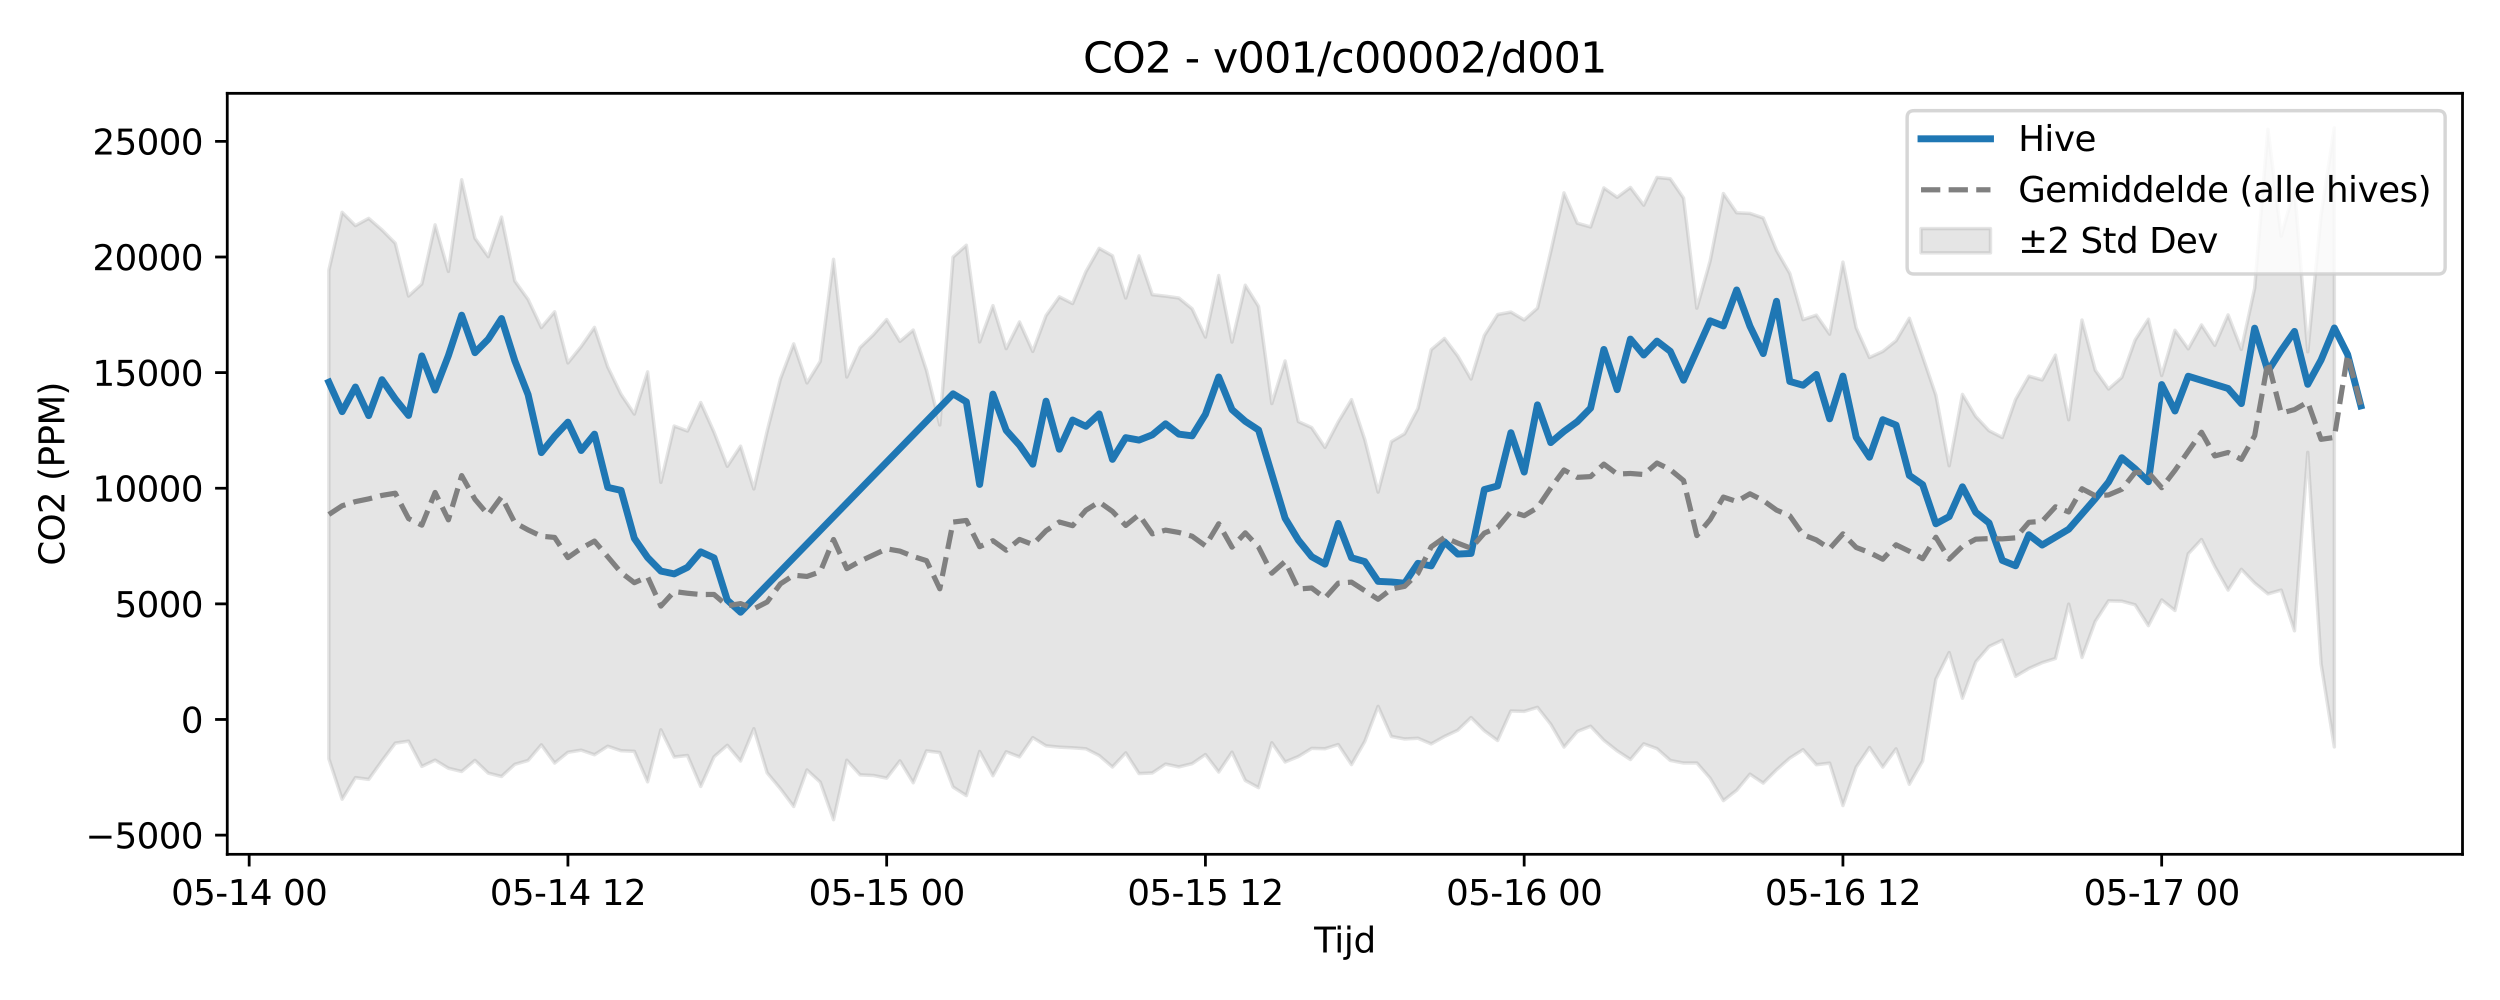 <?xml version="1.0" encoding="utf-8" standalone="no"?>
<!DOCTYPE svg PUBLIC "-//W3C//DTD SVG 1.1//EN"
  "http://www.w3.org/Graphics/SVG/1.1/DTD/svg11.dtd">
<svg xmlns:xlink="http://www.w3.org/1999/xlink" width="720pt" height="288pt" viewBox="0 0 720 288" xmlns="http://www.w3.org/2000/svg" version="1.1">
 <defs>
  <style type="text/css">*{stroke-linejoin: round; stroke-linecap: butt}</style>
 </defs>
 <g id="figure_1">
  <g id="patch_1">
   <path d="M 0 288 
L 720 288 
L 720 0 
L 0 0 
z
" style="fill: #ffffff"/>
  </g>
  <g id="axes_1">
   <g id="patch_2">
    <path d="M 65.45 246.04 
L 709.2 246.04 
L 709.2 26.88 
L 65.45 26.88 
z
" style="fill: #ffffff"/>
   </g>
   <g id="FillBetweenPolyCollection_1">
    <defs>
     <path id="mbee5c1c7bf" d="M 94.711 -210.174 
L 94.711 -69.472 
L 98.536 -57.827 
L 102.361 -64.046 
L 106.186 -63.533 
L 110.011 -68.873 
L 113.836 -73.977 
L 117.661 -74.555 
L 121.486 -67.276 
L 125.311 -69.075 
L 129.136 -66.744 
L 132.962 -65.815 
L 136.787 -69.007 
L 140.612 -65.342 
L 144.437 -64.367 
L 148.262 -67.872 
L 152.087 -68.985 
L 155.912 -73.491 
L 159.737 -68.233 
L 163.562 -71.338 
L 167.387 -71.953 
L 171.212 -70.63 
L 175.037 -73.082 
L 178.862 -71.786 
L 182.687 -71.621 
L 186.512 -62.83 
L 190.337 -77.813 
L 194.162 -69.979 
L 197.987 -70.422 
L 201.812 -61.486 
L 205.637 -70.034 
L 209.462 -73.353 
L 213.287 -68.824 
L 217.112 -78.129 
L 220.937 -65.425 
L 224.762 -60.832 
L 228.587 -55.723 
L 232.412 -66.254 
L 236.237 -62.733 
L 240.062 -51.922 
L 243.887 -69.055 
L 247.712 -64.843 
L 251.537 -64.662 
L 255.362 -63.903 
L 259.187 -68.869 
L 263.012 -62.557 
L 266.837 -71.736 
L 270.662 -71.257 
L 274.487 -61.326 
L 278.312 -58.862 
L 282.137 -71.576 
L 285.962 -64.578 
L 289.787 -71.483 
L 293.612 -70.014 
L 297.437 -75.565 
L 301.262 -73.2 
L 305.087 -72.821 
L 308.912 -72.632 
L 312.737 -72.352 
L 316.562 -70.399 
L 320.387 -67.096 
L 324.212 -71.17 
L 328.037 -65.214 
L 331.862 -65.381 
L 335.687 -67.936 
L 339.512 -67.134 
L 343.337 -68.059 
L 347.162 -70.686 
L 350.987 -65.646 
L 354.812 -71.363 
L 358.637 -63.226 
L 362.462 -61.151 
L 366.287 -74.085 
L 370.112 -68.547 
L 373.937 -70.116 
L 377.762 -72.462 
L 381.587 -72.365 
L 385.412 -73.567 
L 389.238 -67.789 
L 393.063 -74.466 
L 396.888 -84.558 
L 400.713 -75.904 
L 404.538 -75.172 
L 408.363 -75.38 
L 412.188 -73.753 
L 416.013 -75.896 
L 419.838 -77.697 
L 423.663 -81.357 
L 427.488 -77.55 
L 431.313 -74.727 
L 435.138 -83.234 
L 438.963 -83.118 
L 442.788 -84.284 
L 446.613 -79.411 
L 450.438 -72.838 
L 454.263 -77.331 
L 458.088 -78.842 
L 461.913 -74.793 
L 465.738 -71.758 
L 469.563 -69.259 
L 473.388 -73.771 
L 477.213 -72.388 
L 481.038 -68.996 
L 484.863 -68.248 
L 488.688 -68.265 
L 492.513 -63.886 
L 496.338 -57.418 
L 500.163 -60.409 
L 503.988 -65.034 
L 507.813 -62.464 
L 511.638 -66.297 
L 515.463 -69.673 
L 519.288 -72.092 
L 523.113 -67.759 
L 526.938 -68.219 
L 530.763 -55.994 
L 534.588 -67.066 
L 538.413 -72.71 
L 542.238 -67.079 
L 546.063 -72.33 
L 549.888 -62.137 
L 553.713 -68.82 
L 557.538 -92.399 
L 561.363 -100.063 
L 565.188 -86.904 
L 569.013 -97.36 
L 572.838 -101.804 
L 576.663 -103.612 
L 580.488 -93.209 
L 584.313 -95.472 
L 588.138 -97.15 
L 591.963 -98.351 
L 595.788 -114.017 
L 599.613 -98.653 
L 603.438 -109.042 
L 607.263 -114.957 
L 611.088 -114.853 
L 614.913 -113.812 
L 618.738 -107.809 
L 622.563 -115.224 
L 626.388 -112.174 
L 630.213 -128.503 
L 634.038 -132.62 
L 637.863 -124.844 
L 641.688 -118.057 
L 645.514 -124.037 
L 649.339 -120.079 
L 653.164 -116.96 
L 656.989 -118.057 
L 660.814 -106.33 
L 664.639 -157.728 
L 668.464 -96.855 
L 672.289 -72.881 
L 672.289 -251.158 
L 672.289 -251.158 
L 668.464 -226.089 
L 664.639 -186.678 
L 660.814 -233.727 
L 656.989 -220.024 
L 653.164 -250.754 
L 649.339 -204.943 
L 645.514 -187.38 
L 641.688 -197.31 
L 637.863 -188.538 
L 634.038 -194.411 
L 630.213 -187.533 
L 626.388 -192.884 
L 622.563 -179.858 
L 618.738 -196.069 
L 614.913 -190.092 
L 611.088 -179.327 
L 607.263 -175.967 
L 603.438 -181.396 
L 599.613 -195.832 
L 595.788 -167.108 
L 591.963 -185.725 
L 588.138 -178.58 
L 584.313 -179.671 
L 580.488 -172.988 
L 576.663 -161.998 
L 572.838 -163.968 
L 569.013 -168.071 
L 565.188 -174.415 
L 561.363 -153.861 
L 557.538 -174.154 
L 553.713 -185.348 
L 549.888 -196.337 
L 546.063 -189.875 
L 542.238 -186.797 
L 538.413 -185.037 
L 534.588 -193.59 
L 530.763 -212.511 
L 526.938 -191.763 
L 523.113 -197.24 
L 519.288 -195.941 
L 515.463 -209.235 
L 511.638 -215.891 
L 507.813 -225.228 
L 503.988 -226.535 
L 500.163 -226.727 
L 496.338 -232.267 
L 492.513 -212.808 
L 488.688 -199.247 
L 484.863 -230.956 
L 481.038 -236.514 
L 477.213 -236.908 
L 473.388 -228.916 
L 469.563 -234.019 
L 465.738 -231.185 
L 461.913 -233.884 
L 458.088 -222.633 
L 454.263 -223.726 
L 450.438 -232.452 
L 446.613 -215.502 
L 442.788 -199.263 
L 438.963 -195.864 
L 435.138 -198.131 
L 431.313 -197.409 
L 427.488 -191.386 
L 423.663 -178.842 
L 419.838 -185.458 
L 416.013 -190.532 
L 412.188 -187.29 
L 408.363 -170.364 
L 404.538 -163.092 
L 400.713 -160.812 
L 396.888 -146.268 
L 393.063 -161.37 
L 389.238 -172.9 
L 385.412 -166.515 
L 381.587 -159.162 
L 377.762 -164.856 
L 373.937 -166.588 
L 370.112 -184.056 
L 366.287 -171.772 
L 362.462 -199.749 
L 358.637 -205.859 
L 354.812 -189.48 
L 350.987 -208.662 
L 347.162 -190.924 
L 343.337 -199.067 
L 339.512 -202.171 
L 335.687 -202.706 
L 331.862 -203.13 
L 328.037 -214.308 
L 324.212 -202.169 
L 320.387 -214.333 
L 316.562 -216.481 
L 312.737 -209.767 
L 308.912 -200.581 
L 305.087 -202.506 
L 301.262 -197.117 
L 297.437 -186.789 
L 293.612 -195.284 
L 289.787 -187.596 
L 285.962 -199.978 
L 282.137 -189.525 
L 278.312 -217.371 
L 274.487 -213.961 
L 270.662 -165.61 
L 266.837 -181.321 
L 263.012 -192.942 
L 259.187 -189.678 
L 255.362 -195.975 
L 251.537 -191.599 
L 247.712 -187.914 
L 243.887 -179.423 
L 240.062 -213.312 
L 236.237 -183.917 
L 232.412 -177.716 
L 228.587 -188.968 
L 224.762 -178.885 
L 220.937 -163.816 
L 217.112 -147.185 
L 213.287 -159.506 
L 209.462 -153.712 
L 205.637 -163.55 
L 201.812 -172.075 
L 197.987 -163.868 
L 194.162 -165.302 
L 190.337 -149.093 
L 186.512 -180.909 
L 182.687 -168.748 
L 178.862 -174.451 
L 175.037 -182.324 
L 171.212 -193.714 
L 167.387 -188.216 
L 163.562 -183.479 
L 159.737 -198.206 
L 155.912 -193.661 
L 152.087 -201.787 
L 148.262 -207.08 
L 144.437 -225.483 
L 140.612 -214.075 
L 136.787 -219.401 
L 132.962 -236.235 
L 129.136 -209.837 
L 125.311 -223.252 
L 121.486 -206.235 
L 117.661 -202.752 
L 113.836 -217.944 
L 110.011 -221.784 
L 106.186 -225.112 
L 102.361 -223.025 
L 98.536 -226.849 
L 94.711 -210.174 
z
" style="stroke: #808080; stroke-opacity: 0.2"/>
    </defs>
    <g clip-path="url(#p15546bb0e2)">
     <use xlink:href="#mbee5c1c7bf" x="0" y="288" style="fill: #808080; fill-opacity: 0.2; stroke: #808080; stroke-opacity: 0.2"/>
    </g>
   </g>
   <g id="matplotlib.axis_1">
    <g id="xtick_1">
     <g id="line2d_1">
      <defs>
       <path id="mf174ca60f2" d="M 0 0 
L 0 3.5 
" style="stroke: #000000; stroke-width: 0.8"/>
      </defs>
      <g>
       <use xlink:href="#mf174ca60f2" x="71.761" y="246.04" style="stroke: #000000; stroke-width: 0.8"/>
      </g>
     </g>
     <g id="text_1">
      <!-- 05-14 00 -->
      <g transform="translate(49.281 260.638) scale(0.1 -0.1)">
       <defs>
        <path id="DejaVuSans-30" d="M 2034 4250 
Q 1547 4250 1301 3770 
Q 1056 3291 1056 2328 
Q 1056 1369 1301 889 
Q 1547 409 2034 409 
Q 2525 409 2770 889 
Q 3016 1369 3016 2328 
Q 3016 3291 2770 3770 
Q 2525 4250 2034 4250 
z
M 2034 4750 
Q 2819 4750 3233 4129 
Q 3647 3509 3647 2328 
Q 3647 1150 3233 529 
Q 2819 -91 2034 -91 
Q 1250 -91 836 529 
Q 422 1150 422 2328 
Q 422 3509 836 4129 
Q 1250 4750 2034 4750 
z
" transform="scale(0.016)"/>
        <path id="DejaVuSans-35" d="M 691 4666 
L 3169 4666 
L 3169 4134 
L 1269 4134 
L 1269 2991 
Q 1406 3038 1543 3061 
Q 1681 3084 1819 3084 
Q 2600 3084 3056 2656 
Q 3513 2228 3513 1497 
Q 3513 744 3044 326 
Q 2575 -91 1722 -91 
Q 1428 -91 1123 -41 
Q 819 9 494 109 
L 494 744 
Q 775 591 1075 516 
Q 1375 441 1709 441 
Q 2250 441 2565 725 
Q 2881 1009 2881 1497 
Q 2881 1984 2565 2268 
Q 2250 2553 1709 2553 
Q 1456 2553 1204 2497 
Q 953 2441 691 2322 
L 691 4666 
z
" transform="scale(0.016)"/>
        <path id="DejaVuSans-2d" d="M 313 2009 
L 1997 2009 
L 1997 1497 
L 313 1497 
L 313 2009 
z
" transform="scale(0.016)"/>
        <path id="DejaVuSans-31" d="M 794 531 
L 1825 531 
L 1825 4091 
L 703 3866 
L 703 4441 
L 1819 4666 
L 2450 4666 
L 2450 531 
L 3481 531 
L 3481 0 
L 794 0 
L 794 531 
z
" transform="scale(0.016)"/>
        <path id="DejaVuSans-34" d="M 2419 4116 
L 825 1625 
L 2419 1625 
L 2419 4116 
z
M 2253 4666 
L 3047 4666 
L 3047 1625 
L 3713 1625 
L 3713 1100 
L 3047 1100 
L 3047 0 
L 2419 0 
L 2419 1100 
L 313 1100 
L 313 1709 
L 2253 4666 
z
" transform="scale(0.016)"/>
        <path id="DejaVuSans-20" transform="scale(0.016)"/>
       </defs>
       <use xlink:href="#DejaVuSans-30"/>
       <use xlink:href="#DejaVuSans-35" transform="translate(63.623 0)"/>
       <use xlink:href="#DejaVuSans-2d" transform="translate(127.246 0)"/>
       <use xlink:href="#DejaVuSans-31" transform="translate(163.33 0)"/>
       <use xlink:href="#DejaVuSans-34" transform="translate(226.953 0)"/>
       <use xlink:href="#DejaVuSans-20" transform="translate(290.576 0)"/>
       <use xlink:href="#DejaVuSans-30" transform="translate(322.363 0)"/>
       <use xlink:href="#DejaVuSans-30" transform="translate(385.986 0)"/>
      </g>
     </g>
    </g>
    <g id="xtick_2">
     <g id="line2d_2">
      <g>
       <use xlink:href="#mf174ca60f2" x="163.562" y="246.04" style="stroke: #000000; stroke-width: 0.8"/>
      </g>
     </g>
     <g id="text_2">
      <!-- 05-14 12 -->
      <g transform="translate(141.081 260.638) scale(0.1 -0.1)">
       <defs>
        <path id="DejaVuSans-32" d="M 1228 531 
L 3431 531 
L 3431 0 
L 469 0 
L 469 531 
Q 828 903 1448 1529 
Q 2069 2156 2228 2338 
Q 2531 2678 2651 2914 
Q 2772 3150 2772 3378 
Q 2772 3750 2511 3984 
Q 2250 4219 1831 4219 
Q 1534 4219 1204 4116 
Q 875 4013 500 3803 
L 500 4441 
Q 881 4594 1212 4672 
Q 1544 4750 1819 4750 
Q 2544 4750 2975 4387 
Q 3406 4025 3406 3419 
Q 3406 3131 3298 2873 
Q 3191 2616 2906 2266 
Q 2828 2175 2409 1742 
Q 1991 1309 1228 531 
z
" transform="scale(0.016)"/>
       </defs>
       <use xlink:href="#DejaVuSans-30"/>
       <use xlink:href="#DejaVuSans-35" transform="translate(63.623 0)"/>
       <use xlink:href="#DejaVuSans-2d" transform="translate(127.246 0)"/>
       <use xlink:href="#DejaVuSans-31" transform="translate(163.33 0)"/>
       <use xlink:href="#DejaVuSans-34" transform="translate(226.953 0)"/>
       <use xlink:href="#DejaVuSans-20" transform="translate(290.576 0)"/>
       <use xlink:href="#DejaVuSans-31" transform="translate(322.363 0)"/>
       <use xlink:href="#DejaVuSans-32" transform="translate(385.986 0)"/>
      </g>
     </g>
    </g>
    <g id="xtick_3">
     <g id="line2d_3">
      <g>
       <use xlink:href="#mf174ca60f2" x="255.362" y="246.04" style="stroke: #000000; stroke-width: 0.8"/>
      </g>
     </g>
     <g id="text_3">
      <!-- 05-15 00 -->
      <g transform="translate(232.882 260.638) scale(0.1 -0.1)">
       <use xlink:href="#DejaVuSans-30"/>
       <use xlink:href="#DejaVuSans-35" transform="translate(63.623 0)"/>
       <use xlink:href="#DejaVuSans-2d" transform="translate(127.246 0)"/>
       <use xlink:href="#DejaVuSans-31" transform="translate(163.33 0)"/>
       <use xlink:href="#DejaVuSans-35" transform="translate(226.953 0)"/>
       <use xlink:href="#DejaVuSans-20" transform="translate(290.576 0)"/>
       <use xlink:href="#DejaVuSans-30" transform="translate(322.363 0)"/>
       <use xlink:href="#DejaVuSans-30" transform="translate(385.986 0)"/>
      </g>
     </g>
    </g>
    <g id="xtick_4">
     <g id="line2d_4">
      <g>
       <use xlink:href="#mf174ca60f2" x="347.162" y="246.04" style="stroke: #000000; stroke-width: 0.8"/>
      </g>
     </g>
     <g id="text_4">
      <!-- 05-15 12 -->
      <g transform="translate(324.682 260.638) scale(0.1 -0.1)">
       <use xlink:href="#DejaVuSans-30"/>
       <use xlink:href="#DejaVuSans-35" transform="translate(63.623 0)"/>
       <use xlink:href="#DejaVuSans-2d" transform="translate(127.246 0)"/>
       <use xlink:href="#DejaVuSans-31" transform="translate(163.33 0)"/>
       <use xlink:href="#DejaVuSans-35" transform="translate(226.953 0)"/>
       <use xlink:href="#DejaVuSans-20" transform="translate(290.576 0)"/>
       <use xlink:href="#DejaVuSans-31" transform="translate(322.363 0)"/>
       <use xlink:href="#DejaVuSans-32" transform="translate(385.986 0)"/>
      </g>
     </g>
    </g>
    <g id="xtick_5">
     <g id="line2d_5">
      <g>
       <use xlink:href="#mf174ca60f2" x="438.963" y="246.04" style="stroke: #000000; stroke-width: 0.8"/>
      </g>
     </g>
     <g id="text_5">
      <!-- 05-16 00 -->
      <g transform="translate(416.482 260.638) scale(0.1 -0.1)">
       <defs>
        <path id="DejaVuSans-36" d="M 2113 2584 
Q 1688 2584 1439 2293 
Q 1191 2003 1191 1497 
Q 1191 994 1439 701 
Q 1688 409 2113 409 
Q 2538 409 2786 701 
Q 3034 994 3034 1497 
Q 3034 2003 2786 2293 
Q 2538 2584 2113 2584 
z
M 3366 4563 
L 3366 3988 
Q 3128 4100 2886 4159 
Q 2644 4219 2406 4219 
Q 1781 4219 1451 3797 
Q 1122 3375 1075 2522 
Q 1259 2794 1537 2939 
Q 1816 3084 2150 3084 
Q 2853 3084 3261 2657 
Q 3669 2231 3669 1497 
Q 3669 778 3244 343 
Q 2819 -91 2113 -91 
Q 1303 -91 875 529 
Q 447 1150 447 2328 
Q 447 3434 972 4092 
Q 1497 4750 2381 4750 
Q 2619 4750 2861 4703 
Q 3103 4656 3366 4563 
z
" transform="scale(0.016)"/>
       </defs>
       <use xlink:href="#DejaVuSans-30"/>
       <use xlink:href="#DejaVuSans-35" transform="translate(63.623 0)"/>
       <use xlink:href="#DejaVuSans-2d" transform="translate(127.246 0)"/>
       <use xlink:href="#DejaVuSans-31" transform="translate(163.33 0)"/>
       <use xlink:href="#DejaVuSans-36" transform="translate(226.953 0)"/>
       <use xlink:href="#DejaVuSans-20" transform="translate(290.576 0)"/>
       <use xlink:href="#DejaVuSans-30" transform="translate(322.363 0)"/>
       <use xlink:href="#DejaVuSans-30" transform="translate(385.986 0)"/>
      </g>
     </g>
    </g>
    <g id="xtick_6">
     <g id="line2d_6">
      <g>
       <use xlink:href="#mf174ca60f2" x="530.763" y="246.04" style="stroke: #000000; stroke-width: 0.8"/>
      </g>
     </g>
     <g id="text_6">
      <!-- 05-16 12 -->
      <g transform="translate(508.283 260.638) scale(0.1 -0.1)">
       <use xlink:href="#DejaVuSans-30"/>
       <use xlink:href="#DejaVuSans-35" transform="translate(63.623 0)"/>
       <use xlink:href="#DejaVuSans-2d" transform="translate(127.246 0)"/>
       <use xlink:href="#DejaVuSans-31" transform="translate(163.33 0)"/>
       <use xlink:href="#DejaVuSans-36" transform="translate(226.953 0)"/>
       <use xlink:href="#DejaVuSans-20" transform="translate(290.576 0)"/>
       <use xlink:href="#DejaVuSans-31" transform="translate(322.363 0)"/>
       <use xlink:href="#DejaVuSans-32" transform="translate(385.986 0)"/>
      </g>
     </g>
    </g>
    <g id="xtick_7">
     <g id="line2d_7">
      <g>
       <use xlink:href="#mf174ca60f2" x="622.563" y="246.04" style="stroke: #000000; stroke-width: 0.8"/>
      </g>
     </g>
     <g id="text_7">
      <!-- 05-17 00 -->
      <g transform="translate(600.083 260.638) scale(0.1 -0.1)">
       <defs>
        <path id="DejaVuSans-37" d="M 525 4666 
L 3525 4666 
L 3525 4397 
L 1831 0 
L 1172 0 
L 2766 4134 
L 525 4134 
L 525 4666 
z
" transform="scale(0.016)"/>
       </defs>
       <use xlink:href="#DejaVuSans-30"/>
       <use xlink:href="#DejaVuSans-35" transform="translate(63.623 0)"/>
       <use xlink:href="#DejaVuSans-2d" transform="translate(127.246 0)"/>
       <use xlink:href="#DejaVuSans-31" transform="translate(163.33 0)"/>
       <use xlink:href="#DejaVuSans-37" transform="translate(226.953 0)"/>
       <use xlink:href="#DejaVuSans-20" transform="translate(290.576 0)"/>
       <use xlink:href="#DejaVuSans-30" transform="translate(322.363 0)"/>
       <use xlink:href="#DejaVuSans-30" transform="translate(385.986 0)"/>
      </g>
     </g>
    </g>
    <g id="text_8">
     <!-- Tijd -->
     <g transform="translate(378.475 274.317) scale(0.1 -0.1)">
      <defs>
       <path id="DejaVuSans-54" d="M -19 4666 
L 3928 4666 
L 3928 4134 
L 2272 4134 
L 2272 0 
L 1638 0 
L 1638 4134 
L -19 4134 
L -19 4666 
z
" transform="scale(0.016)"/>
       <path id="DejaVuSans-69" d="M 603 3500 
L 1178 3500 
L 1178 0 
L 603 0 
L 603 3500 
z
M 603 4863 
L 1178 4863 
L 1178 4134 
L 603 4134 
L 603 4863 
z
" transform="scale(0.016)"/>
       <path id="DejaVuSans-6a" d="M 603 3500 
L 1178 3500 
L 1178 -63 
Q 1178 -731 923 -1031 
Q 669 -1331 103 -1331 
L -116 -1331 
L -116 -844 
L 38 -844 
Q 366 -844 484 -692 
Q 603 -541 603 -63 
L 603 3500 
z
M 603 4863 
L 1178 4863 
L 1178 4134 
L 603 4134 
L 603 4863 
z
" transform="scale(0.016)"/>
       <path id="DejaVuSans-64" d="M 2906 2969 
L 2906 4863 
L 3481 4863 
L 3481 0 
L 2906 0 
L 2906 525 
Q 2725 213 2448 61 
Q 2172 -91 1784 -91 
Q 1150 -91 751 415 
Q 353 922 353 1747 
Q 353 2572 751 3078 
Q 1150 3584 1784 3584 
Q 2172 3584 2448 3432 
Q 2725 3281 2906 2969 
z
M 947 1747 
Q 947 1113 1208 752 
Q 1469 391 1925 391 
Q 2381 391 2643 752 
Q 2906 1113 2906 1747 
Q 2906 2381 2643 2742 
Q 2381 3103 1925 3103 
Q 1469 3103 1208 2742 
Q 947 2381 947 1747 
z
" transform="scale(0.016)"/>
      </defs>
      <use xlink:href="#DejaVuSans-54"/>
      <use xlink:href="#DejaVuSans-69" transform="translate(57.959 0)"/>
      <use xlink:href="#DejaVuSans-6a" transform="translate(85.742 0)"/>
      <use xlink:href="#DejaVuSans-64" transform="translate(113.525 0)"/>
     </g>
    </g>
   </g>
   <g id="matplotlib.axis_2">
    <g id="ytick_1">
     <g id="line2d_8">
      <defs>
       <path id="m4be77e0186" d="M 0 0 
L -3.5 0 
" style="stroke: #000000; stroke-width: 0.8"/>
      </defs>
      <g>
       <use xlink:href="#m4be77e0186" x="65.45" y="240.513" style="stroke: #000000; stroke-width: 0.8"/>
      </g>
     </g>
     <g id="text_9">
      <!-- −5000 -->
      <g transform="translate(24.62 244.312) scale(0.1 -0.1)">
       <defs>
        <path id="DejaVuSans-2212" d="M 678 2272 
L 4684 2272 
L 4684 1741 
L 678 1741 
L 678 2272 
z
" transform="scale(0.016)"/>
       </defs>
       <use xlink:href="#DejaVuSans-2212"/>
       <use xlink:href="#DejaVuSans-35" transform="translate(83.789 0)"/>
       <use xlink:href="#DejaVuSans-30" transform="translate(147.412 0)"/>
       <use xlink:href="#DejaVuSans-30" transform="translate(211.035 0)"/>
       <use xlink:href="#DejaVuSans-30" transform="translate(274.658 0)"/>
      </g>
     </g>
    </g>
    <g id="ytick_2">
     <g id="line2d_9">
      <g>
       <use xlink:href="#m4be77e0186" x="65.45" y="207.213" style="stroke: #000000; stroke-width: 0.8"/>
      </g>
     </g>
     <g id="text_10">
      <!-- 0 -->
      <g transform="translate(52.087 211.012) scale(0.1 -0.1)">
       <use xlink:href="#DejaVuSans-30"/>
      </g>
     </g>
    </g>
    <g id="ytick_3">
     <g id="line2d_10">
      <g>
       <use xlink:href="#m4be77e0186" x="65.45" y="173.913" style="stroke: #000000; stroke-width: 0.8"/>
      </g>
     </g>
     <g id="text_11">
      <!-- 5000 -->
      <g transform="translate(33 177.712) scale(0.1 -0.1)">
       <use xlink:href="#DejaVuSans-35"/>
       <use xlink:href="#DejaVuSans-30" transform="translate(63.623 0)"/>
       <use xlink:href="#DejaVuSans-30" transform="translate(127.246 0)"/>
       <use xlink:href="#DejaVuSans-30" transform="translate(190.869 0)"/>
      </g>
     </g>
    </g>
    <g id="ytick_4">
     <g id="line2d_11">
      <g>
       <use xlink:href="#m4be77e0186" x="65.45" y="140.612" style="stroke: #000000; stroke-width: 0.8"/>
      </g>
     </g>
     <g id="text_12">
      <!-- 10000 -->
      <g transform="translate(26.637 144.412) scale(0.1 -0.1)">
       <use xlink:href="#DejaVuSans-31"/>
       <use xlink:href="#DejaVuSans-30" transform="translate(63.623 0)"/>
       <use xlink:href="#DejaVuSans-30" transform="translate(127.246 0)"/>
       <use xlink:href="#DejaVuSans-30" transform="translate(190.869 0)"/>
       <use xlink:href="#DejaVuSans-30" transform="translate(254.492 0)"/>
      </g>
     </g>
    </g>
    <g id="ytick_5">
     <g id="line2d_12">
      <g>
       <use xlink:href="#m4be77e0186" x="65.45" y="107.312" style="stroke: #000000; stroke-width: 0.8"/>
      </g>
     </g>
     <g id="text_13">
      <!-- 15000 -->
      <g transform="translate(26.637 111.112) scale(0.1 -0.1)">
       <use xlink:href="#DejaVuSans-31"/>
       <use xlink:href="#DejaVuSans-35" transform="translate(63.623 0)"/>
       <use xlink:href="#DejaVuSans-30" transform="translate(127.246 0)"/>
       <use xlink:href="#DejaVuSans-30" transform="translate(190.869 0)"/>
       <use xlink:href="#DejaVuSans-30" transform="translate(254.492 0)"/>
      </g>
     </g>
    </g>
    <g id="ytick_6">
     <g id="line2d_13">
      <g>
       <use xlink:href="#m4be77e0186" x="65.45" y="74.012" style="stroke: #000000; stroke-width: 0.8"/>
      </g>
     </g>
     <g id="text_14">
      <!-- 20000 -->
      <g transform="translate(26.637 77.811) scale(0.1 -0.1)">
       <use xlink:href="#DejaVuSans-32"/>
       <use xlink:href="#DejaVuSans-30" transform="translate(63.623 0)"/>
       <use xlink:href="#DejaVuSans-30" transform="translate(127.246 0)"/>
       <use xlink:href="#DejaVuSans-30" transform="translate(190.869 0)"/>
       <use xlink:href="#DejaVuSans-30" transform="translate(254.492 0)"/>
      </g>
     </g>
    </g>
    <g id="ytick_7">
     <g id="line2d_14">
      <g>
       <use xlink:href="#m4be77e0186" x="65.45" y="40.712" style="stroke: #000000; stroke-width: 0.8"/>
      </g>
     </g>
     <g id="text_15">
      <!-- 25000 -->
      <g transform="translate(26.637 44.511) scale(0.1 -0.1)">
       <use xlink:href="#DejaVuSans-32"/>
       <use xlink:href="#DejaVuSans-35" transform="translate(63.623 0)"/>
       <use xlink:href="#DejaVuSans-30" transform="translate(127.246 0)"/>
       <use xlink:href="#DejaVuSans-30" transform="translate(190.869 0)"/>
       <use xlink:href="#DejaVuSans-30" transform="translate(254.492 0)"/>
      </g>
     </g>
    </g>
    <g id="text_16">
     <!-- CO2 (PPM) -->
     <g transform="translate(18.541 162.903) rotate(-90) scale(0.1 -0.1)">
      <defs>
       <path id="DejaVuSans-43" d="M 4122 4306 
L 4122 3641 
Q 3803 3938 3442 4084 
Q 3081 4231 2675 4231 
Q 1875 4231 1450 3742 
Q 1025 3253 1025 2328 
Q 1025 1406 1450 917 
Q 1875 428 2675 428 
Q 3081 428 3442 575 
Q 3803 722 4122 1019 
L 4122 359 
Q 3791 134 3420 21 
Q 3050 -91 2638 -91 
Q 1578 -91 968 557 
Q 359 1206 359 2328 
Q 359 3453 968 4101 
Q 1578 4750 2638 4750 
Q 3056 4750 3426 4639 
Q 3797 4528 4122 4306 
z
" transform="scale(0.016)"/>
       <path id="DejaVuSans-4f" d="M 2522 4238 
Q 1834 4238 1429 3725 
Q 1025 3213 1025 2328 
Q 1025 1447 1429 934 
Q 1834 422 2522 422 
Q 3209 422 3611 934 
Q 4013 1447 4013 2328 
Q 4013 3213 3611 3725 
Q 3209 4238 2522 4238 
z
M 2522 4750 
Q 3503 4750 4090 4092 
Q 4678 3434 4678 2328 
Q 4678 1225 4090 567 
Q 3503 -91 2522 -91 
Q 1538 -91 948 565 
Q 359 1222 359 2328 
Q 359 3434 948 4092 
Q 1538 4750 2522 4750 
z
" transform="scale(0.016)"/>
       <path id="DejaVuSans-28" d="M 1984 4856 
Q 1566 4138 1362 3434 
Q 1159 2731 1159 2009 
Q 1159 1288 1364 580 
Q 1569 -128 1984 -844 
L 1484 -844 
Q 1016 -109 783 600 
Q 550 1309 550 2009 
Q 550 2706 781 3412 
Q 1013 4119 1484 4856 
L 1984 4856 
z
" transform="scale(0.016)"/>
       <path id="DejaVuSans-50" d="M 1259 4147 
L 1259 2394 
L 2053 2394 
Q 2494 2394 2734 2622 
Q 2975 2850 2975 3272 
Q 2975 3691 2734 3919 
Q 2494 4147 2053 4147 
L 1259 4147 
z
M 628 4666 
L 2053 4666 
Q 2838 4666 3239 4311 
Q 3641 3956 3641 3272 
Q 3641 2581 3239 2228 
Q 2838 1875 2053 1875 
L 1259 1875 
L 1259 0 
L 628 0 
L 628 4666 
z
" transform="scale(0.016)"/>
       <path id="DejaVuSans-4d" d="M 628 4666 
L 1569 4666 
L 2759 1491 
L 3956 4666 
L 4897 4666 
L 4897 0 
L 4281 0 
L 4281 4097 
L 3078 897 
L 2444 897 
L 1241 4097 
L 1241 0 
L 628 0 
L 628 4666 
z
" transform="scale(0.016)"/>
       <path id="DejaVuSans-29" d="M 513 4856 
L 1013 4856 
Q 1481 4119 1714 3412 
Q 1947 2706 1947 2009 
Q 1947 1309 1714 600 
Q 1481 -109 1013 -844 
L 513 -844 
Q 928 -128 1133 580 
Q 1338 1288 1338 2009 
Q 1338 2731 1133 3434 
Q 928 4138 513 4856 
z
" transform="scale(0.016)"/>
      </defs>
      <use xlink:href="#DejaVuSans-43"/>
      <use xlink:href="#DejaVuSans-4f" transform="translate(69.824 0)"/>
      <use xlink:href="#DejaVuSans-32" transform="translate(148.535 0)"/>
      <use xlink:href="#DejaVuSans-20" transform="translate(212.158 0)"/>
      <use xlink:href="#DejaVuSans-28" transform="translate(243.945 0)"/>
      <use xlink:href="#DejaVuSans-50" transform="translate(282.959 0)"/>
      <use xlink:href="#DejaVuSans-50" transform="translate(343.262 0)"/>
      <use xlink:href="#DejaVuSans-4d" transform="translate(403.564 0)"/>
      <use xlink:href="#DejaVuSans-29" transform="translate(489.844 0)"/>
     </g>
    </g>
   </g>
   <g id="line2d_15">
    <path d="M 94.711 110.07 
L 98.536 118.551 
L 102.361 111.468 
L 106.186 119.698 
L 110.011 109.353 
L 113.836 114.896 
L 117.661 119.642 
L 121.486 102.513 
L 125.311 112.338 
L 129.136 102.414 
L 132.962 90.776 
L 136.787 101.567 
L 140.612 97.689 
L 144.437 91.741 
L 148.262 103.882 
L 152.087 113.653 
L 155.912 130.353 
L 159.737 125.663 
L 163.562 121.585 
L 167.387 129.743 
L 171.212 125.038 
L 175.037 140.368 
L 178.862 141.223 
L 182.687 155.038 
L 186.512 160.569 
L 190.337 164.48 
L 194.162 165.279 
L 197.987 163.4 
L 201.812 158.934 
L 205.637 160.67 
L 209.462 172.836 
L 213.287 176.32 
L 274.487 113.423 
L 278.312 115.733 
L 282.137 139.516 
L 285.962 113.511 
L 289.787 123.94 
L 293.612 128.203 
L 297.437 133.686 
L 301.262 115.544 
L 305.087 129.377 
L 308.912 120.972 
L 312.737 122.786 
L 316.562 119.212 
L 320.387 132.292 
L 324.212 126.047 
L 328.037 126.746 
L 331.862 125.239 
L 335.687 122.061 
L 339.512 125.031 
L 343.337 125.523 
L 347.162 119.317 
L 350.987 108.58 
L 354.812 117.971 
L 358.637 121.328 
L 362.462 123.838 
L 370.112 149.254 
L 373.937 155.553 
L 377.762 160.324 
L 381.587 162.471 
L 385.412 150.747 
L 389.238 160.633 
L 393.063 161.74 
L 396.888 167.432 
L 400.713 167.612 
L 404.538 167.959 
L 408.363 162.242 
L 412.188 162.977 
L 416.013 156.057 
L 419.838 159.571 
L 423.663 159.389 
L 427.488 140.99 
L 431.313 139.955 
L 435.138 124.628 
L 438.963 135.953 
L 442.788 116.603 
L 446.613 127.466 
L 450.438 124.222 
L 454.263 121.432 
L 458.088 117.538 
L 461.913 100.646 
L 465.738 112.221 
L 469.563 97.662 
L 473.388 102.237 
L 477.213 98.241 
L 481.038 101.172 
L 484.863 109.494 
L 492.513 92.397 
L 496.338 93.87 
L 500.163 83.516 
L 503.988 93.946 
L 507.813 101.828 
L 511.638 86.775 
L 515.463 109.859 
L 519.288 110.947 
L 523.113 107.845 
L 526.938 120.615 
L 530.763 108.328 
L 534.588 125.944 
L 538.413 131.675 
L 542.238 120.872 
L 546.063 122.428 
L 549.888 136.925 
L 553.713 139.57 
L 557.538 150.849 
L 561.363 148.775 
L 565.188 140.208 
L 569.013 147.541 
L 572.838 150.6 
L 576.663 161.394 
L 580.488 162.944 
L 584.313 154.01 
L 588.138 156.978 
L 595.788 152.416 
L 603.438 143.61 
L 607.263 138.836 
L 611.088 131.832 
L 614.913 135.023 
L 618.738 138.734 
L 622.563 110.756 
L 626.388 118.364 
L 630.213 108.356 
L 641.688 111.879 
L 645.514 116.23 
L 649.339 94.521 
L 653.164 106.896 
L 656.989 100.934 
L 660.814 95.451 
L 664.639 110.679 
L 668.464 103.683 
L 672.289 94.465 
L 676.114 102.081 
L 679.939 116.896 
L 679.939 116.896 
" clip-path="url(#p15546bb0e2)" style="fill: none; stroke: #1f77b4; stroke-width: 2; stroke-linecap: square"/>
   </g>
   <g id="line2d_16">
    <path d="M 94.711 148.177 
L 98.536 145.662 
L 102.361 144.465 
L 106.186 143.678 
L 110.011 142.672 
L 113.836 142.04 
L 117.661 149.346 
L 121.486 151.244 
L 125.311 141.836 
L 129.136 149.71 
L 132.962 136.975 
L 136.787 143.796 
L 140.612 148.292 
L 144.437 143.075 
L 148.262 150.524 
L 152.087 152.614 
L 155.912 154.424 
L 159.737 154.78 
L 163.562 160.591 
L 167.387 157.915 
L 171.212 155.828 
L 178.862 164.881 
L 182.687 167.815 
L 186.512 166.131 
L 190.337 174.547 
L 194.162 170.36 
L 197.987 170.855 
L 201.812 171.22 
L 205.637 171.208 
L 209.462 174.468 
L 213.287 173.835 
L 217.112 175.343 
L 220.937 173.38 
L 224.762 168.142 
L 228.587 165.655 
L 232.412 166.015 
L 236.237 164.675 
L 240.062 155.383 
L 243.887 163.761 
L 247.712 161.621 
L 255.362 158.061 
L 259.187 158.726 
L 263.012 160.251 
L 266.837 161.471 
L 270.662 169.567 
L 274.487 150.356 
L 278.312 149.884 
L 282.137 157.45 
L 285.962 155.722 
L 289.787 158.46 
L 293.612 155.351 
L 297.437 156.823 
L 301.262 152.842 
L 305.087 150.337 
L 308.912 151.393 
L 312.737 146.941 
L 316.562 144.56 
L 320.387 147.285 
L 324.212 151.331 
L 328.037 148.239 
L 331.862 153.745 
L 335.687 152.679 
L 339.512 153.347 
L 343.337 154.437 
L 347.162 157.195 
L 350.987 150.846 
L 354.812 157.579 
L 358.637 153.458 
L 362.462 157.55 
L 366.287 165.072 
L 370.112 161.698 
L 373.937 169.648 
L 377.762 169.341 
L 381.587 172.236 
L 385.412 167.959 
L 389.238 167.655 
L 396.888 172.587 
L 400.713 169.642 
L 404.538 168.868 
L 408.363 165.128 
L 412.188 157.479 
L 416.013 154.786 
L 419.838 156.422 
L 423.663 157.901 
L 427.488 153.532 
L 431.313 151.932 
L 435.138 147.318 
L 438.963 148.509 
L 442.788 146.227 
L 446.613 140.543 
L 450.438 135.355 
L 454.263 137.471 
L 458.088 137.263 
L 461.913 133.661 
L 465.738 136.529 
L 469.563 136.361 
L 473.388 136.656 
L 477.213 133.352 
L 481.038 135.245 
L 484.863 138.398 
L 488.688 154.244 
L 492.513 149.653 
L 496.338 143.157 
L 500.163 144.432 
L 503.988 142.216 
L 507.813 144.154 
L 511.638 146.906 
L 515.463 148.546 
L 519.288 153.984 
L 523.113 155.501 
L 526.938 158.009 
L 530.763 153.748 
L 534.588 157.672 
L 538.413 159.126 
L 542.238 161.062 
L 546.063 156.898 
L 549.888 158.763 
L 553.713 160.916 
L 557.538 154.723 
L 561.363 161.038 
L 565.188 157.34 
L 569.013 155.285 
L 572.838 155.114 
L 576.663 155.195 
L 580.488 154.902 
L 584.313 150.428 
L 588.138 150.135 
L 591.963 145.962 
L 595.788 147.437 
L 599.613 140.758 
L 603.438 142.781 
L 607.263 142.538 
L 611.088 140.91 
L 614.913 136.048 
L 618.738 136.061 
L 622.563 140.459 
L 626.388 135.471 
L 634.038 124.485 
L 637.863 131.309 
L 641.688 130.316 
L 645.514 132.292 
L 649.339 125.489 
L 653.164 104.143 
L 656.989 118.96 
L 660.814 117.972 
L 664.639 115.797 
L 668.464 126.528 
L 672.289 125.98 
L 676.114 102.081 
L 679.939 116.896 
L 679.939 116.896 
" clip-path="url(#p15546bb0e2)" style="fill: none; stroke-dasharray: 5.55,2.4; stroke-dashoffset: 0; stroke: #808080; stroke-width: 1.5"/>
   </g>
   <g id="patch_3">
    <path d="M 65.45 246.04 
L 65.45 26.88 
" style="fill: none; stroke: #000000; stroke-width: 0.8; stroke-linejoin: miter; stroke-linecap: square"/>
   </g>
   <g id="patch_4">
    <path d="M 709.2 246.04 
L 709.2 26.88 
" style="fill: none; stroke: #000000; stroke-width: 0.8; stroke-linejoin: miter; stroke-linecap: square"/>
   </g>
   <g id="patch_5">
    <path d="M 65.45 246.04 
L 709.2 246.04 
" style="fill: none; stroke: #000000; stroke-width: 0.8; stroke-linejoin: miter; stroke-linecap: square"/>
   </g>
   <g id="patch_6">
    <path d="M 65.45 26.88 
L 709.2 26.88 
" style="fill: none; stroke: #000000; stroke-width: 0.8; stroke-linejoin: miter; stroke-linecap: square"/>
   </g>
   <g id="text_17">
    <!-- CO2 - v001/c00002/d001 -->
    <g transform="translate(311.922 20.88) scale(0.12 -0.12)">
     <defs>
      <path id="DejaVuSans-76" d="M 191 3500 
L 800 3500 
L 1894 563 
L 2988 3500 
L 3597 3500 
L 2284 0 
L 1503 0 
L 191 3500 
z
" transform="scale(0.016)"/>
      <path id="DejaVuSans-2f" d="M 1625 4666 
L 2156 4666 
L 531 -594 
L 0 -594 
L 1625 4666 
z
" transform="scale(0.016)"/>
      <path id="DejaVuSans-63" d="M 3122 3366 
L 3122 2828 
Q 2878 2963 2633 3030 
Q 2388 3097 2138 3097 
Q 1578 3097 1268 2742 
Q 959 2388 959 1747 
Q 959 1106 1268 751 
Q 1578 397 2138 397 
Q 2388 397 2633 464 
Q 2878 531 3122 666 
L 3122 134 
Q 2881 22 2623 -34 
Q 2366 -91 2075 -91 
Q 1284 -91 818 406 
Q 353 903 353 1747 
Q 353 2603 823 3093 
Q 1294 3584 2113 3584 
Q 2378 3584 2631 3529 
Q 2884 3475 3122 3366 
z
" transform="scale(0.016)"/>
     </defs>
     <use xlink:href="#DejaVuSans-43"/>
     <use xlink:href="#DejaVuSans-4f" transform="translate(69.824 0)"/>
     <use xlink:href="#DejaVuSans-32" transform="translate(148.535 0)"/>
     <use xlink:href="#DejaVuSans-20" transform="translate(212.158 0)"/>
     <use xlink:href="#DejaVuSans-2d" transform="translate(243.945 0)"/>
     <use xlink:href="#DejaVuSans-20" transform="translate(280.029 0)"/>
     <use xlink:href="#DejaVuSans-76" transform="translate(311.816 0)"/>
     <use xlink:href="#DejaVuSans-30" transform="translate(370.996 0)"/>
     <use xlink:href="#DejaVuSans-30" transform="translate(434.619 0)"/>
     <use xlink:href="#DejaVuSans-31" transform="translate(498.242 0)"/>
     <use xlink:href="#DejaVuSans-2f" transform="translate(561.865 0)"/>
     <use xlink:href="#DejaVuSans-63" transform="translate(595.557 0)"/>
     <use xlink:href="#DejaVuSans-30" transform="translate(650.537 0)"/>
     <use xlink:href="#DejaVuSans-30" transform="translate(714.16 0)"/>
     <use xlink:href="#DejaVuSans-30" transform="translate(777.783 0)"/>
     <use xlink:href="#DejaVuSans-30" transform="translate(841.406 0)"/>
     <use xlink:href="#DejaVuSans-32" transform="translate(905.029 0)"/>
     <use xlink:href="#DejaVuSans-2f" transform="translate(968.652 0)"/>
     <use xlink:href="#DejaVuSans-64" transform="translate(1002.344 0)"/>
     <use xlink:href="#DejaVuSans-30" transform="translate(1065.82 0)"/>
     <use xlink:href="#DejaVuSans-30" transform="translate(1129.443 0)"/>
     <use xlink:href="#DejaVuSans-31" transform="translate(1193.066 0)"/>
    </g>
   </g>
   <g id="legend_1">
    <g id="patch_7">
     <path d="M 551.256 78.914 
L 702.2 78.914 
Q 704.2 78.914 704.2 76.914 
L 704.2 33.88 
Q 704.2 31.88 702.2 31.88 
L 551.256 31.88 
Q 549.256 31.88 549.256 33.88 
L 549.256 76.914 
Q 549.256 78.914 551.256 78.914 
z
" style="fill: #ffffff; opacity: 0.8; stroke: #cccccc; stroke-linejoin: miter"/>
    </g>
    <g id="line2d_17">
     <path d="M 553.256 39.978 
L 563.256 39.978 
L 573.256 39.978 
" style="fill: none; stroke: #1f77b4; stroke-width: 2; stroke-linecap: square"/>
    </g>
    <g id="text_18">
     <!-- Hive -->
     <g transform="translate(581.256 43.478) scale(0.1 -0.1)">
      <defs>
       <path id="DejaVuSans-48" d="M 628 4666 
L 1259 4666 
L 1259 2753 
L 3553 2753 
L 3553 4666 
L 4184 4666 
L 4184 0 
L 3553 0 
L 3553 2222 
L 1259 2222 
L 1259 0 
L 628 0 
L 628 4666 
z
" transform="scale(0.016)"/>
       <path id="DejaVuSans-65" d="M 3597 1894 
L 3597 1613 
L 953 1613 
Q 991 1019 1311 708 
Q 1631 397 2203 397 
Q 2534 397 2845 478 
Q 3156 559 3463 722 
L 3463 178 
Q 3153 47 2828 -22 
Q 2503 -91 2169 -91 
Q 1331 -91 842 396 
Q 353 884 353 1716 
Q 353 2575 817 3079 
Q 1281 3584 2069 3584 
Q 2775 3584 3186 3129 
Q 3597 2675 3597 1894 
z
M 3022 2063 
Q 3016 2534 2758 2815 
Q 2500 3097 2075 3097 
Q 1594 3097 1305 2825 
Q 1016 2553 972 2059 
L 3022 2063 
z
" transform="scale(0.016)"/>
      </defs>
      <use xlink:href="#DejaVuSans-48"/>
      <use xlink:href="#DejaVuSans-69" transform="translate(75.195 0)"/>
      <use xlink:href="#DejaVuSans-76" transform="translate(102.979 0)"/>
      <use xlink:href="#DejaVuSans-65" transform="translate(162.158 0)"/>
     </g>
    </g>
    <g id="line2d_18">
     <path d="M 553.256 54.657 
L 563.256 54.657 
L 573.256 54.657 
" style="fill: none; stroke-dasharray: 5.55,2.4; stroke-dashoffset: 0; stroke: #808080; stroke-width: 1.5"/>
    </g>
    <g id="text_19">
     <!-- Gemiddelde (alle hives) -->
     <g transform="translate(581.256 58.157) scale(0.1 -0.1)">
      <defs>
       <path id="DejaVuSans-47" d="M 3809 666 
L 3809 1919 
L 2778 1919 
L 2778 2438 
L 4434 2438 
L 4434 434 
Q 4069 175 3628 42 
Q 3188 -91 2688 -91 
Q 1594 -91 976 548 
Q 359 1188 359 2328 
Q 359 3472 976 4111 
Q 1594 4750 2688 4750 
Q 3144 4750 3555 4637 
Q 3966 4525 4313 4306 
L 4313 3634 
Q 3963 3931 3569 4081 
Q 3175 4231 2741 4231 
Q 1884 4231 1454 3753 
Q 1025 3275 1025 2328 
Q 1025 1384 1454 906 
Q 1884 428 2741 428 
Q 3075 428 3337 486 
Q 3600 544 3809 666 
z
" transform="scale(0.016)"/>
       <path id="DejaVuSans-6d" d="M 3328 2828 
Q 3544 3216 3844 3400 
Q 4144 3584 4550 3584 
Q 5097 3584 5394 3201 
Q 5691 2819 5691 2113 
L 5691 0 
L 5113 0 
L 5113 2094 
Q 5113 2597 4934 2840 
Q 4756 3084 4391 3084 
Q 3944 3084 3684 2787 
Q 3425 2491 3425 1978 
L 3425 0 
L 2847 0 
L 2847 2094 
Q 2847 2600 2669 2842 
Q 2491 3084 2119 3084 
Q 1678 3084 1418 2786 
Q 1159 2488 1159 1978 
L 1159 0 
L 581 0 
L 581 3500 
L 1159 3500 
L 1159 2956 
Q 1356 3278 1631 3431 
Q 1906 3584 2284 3584 
Q 2666 3584 2933 3390 
Q 3200 3197 3328 2828 
z
" transform="scale(0.016)"/>
       <path id="DejaVuSans-6c" d="M 603 4863 
L 1178 4863 
L 1178 0 
L 603 0 
L 603 4863 
z
" transform="scale(0.016)"/>
       <path id="DejaVuSans-61" d="M 2194 1759 
Q 1497 1759 1228 1600 
Q 959 1441 959 1056 
Q 959 750 1161 570 
Q 1363 391 1709 391 
Q 2188 391 2477 730 
Q 2766 1069 2766 1631 
L 2766 1759 
L 2194 1759 
z
M 3341 1997 
L 3341 0 
L 2766 0 
L 2766 531 
Q 2569 213 2275 61 
Q 1981 -91 1556 -91 
Q 1019 -91 701 211 
Q 384 513 384 1019 
Q 384 1609 779 1909 
Q 1175 2209 1959 2209 
L 2766 2209 
L 2766 2266 
Q 2766 2663 2505 2880 
Q 2244 3097 1772 3097 
Q 1472 3097 1187 3025 
Q 903 2953 641 2809 
L 641 3341 
Q 956 3463 1253 3523 
Q 1550 3584 1831 3584 
Q 2591 3584 2966 3190 
Q 3341 2797 3341 1997 
z
" transform="scale(0.016)"/>
       <path id="DejaVuSans-68" d="M 3513 2113 
L 3513 0 
L 2938 0 
L 2938 2094 
Q 2938 2591 2744 2837 
Q 2550 3084 2163 3084 
Q 1697 3084 1428 2787 
Q 1159 2491 1159 1978 
L 1159 0 
L 581 0 
L 581 4863 
L 1159 4863 
L 1159 2956 
Q 1366 3272 1645 3428 
Q 1925 3584 2291 3584 
Q 2894 3584 3203 3211 
Q 3513 2838 3513 2113 
z
" transform="scale(0.016)"/>
       <path id="DejaVuSans-73" d="M 2834 3397 
L 2834 2853 
Q 2591 2978 2328 3040 
Q 2066 3103 1784 3103 
Q 1356 3103 1142 2972 
Q 928 2841 928 2578 
Q 928 2378 1081 2264 
Q 1234 2150 1697 2047 
L 1894 2003 
Q 2506 1872 2764 1633 
Q 3022 1394 3022 966 
Q 3022 478 2636 193 
Q 2250 -91 1575 -91 
Q 1294 -91 989 -36 
Q 684 19 347 128 
L 347 722 
Q 666 556 975 473 
Q 1284 391 1588 391 
Q 1994 391 2212 530 
Q 2431 669 2431 922 
Q 2431 1156 2273 1281 
Q 2116 1406 1581 1522 
L 1381 1569 
Q 847 1681 609 1914 
Q 372 2147 372 2553 
Q 372 3047 722 3315 
Q 1072 3584 1716 3584 
Q 2034 3584 2315 3537 
Q 2597 3491 2834 3397 
z
" transform="scale(0.016)"/>
      </defs>
      <use xlink:href="#DejaVuSans-47"/>
      <use xlink:href="#DejaVuSans-65" transform="translate(77.49 0)"/>
      <use xlink:href="#DejaVuSans-6d" transform="translate(139.014 0)"/>
      <use xlink:href="#DejaVuSans-69" transform="translate(236.426 0)"/>
      <use xlink:href="#DejaVuSans-64" transform="translate(264.209 0)"/>
      <use xlink:href="#DejaVuSans-64" transform="translate(327.686 0)"/>
      <use xlink:href="#DejaVuSans-65" transform="translate(391.162 0)"/>
      <use xlink:href="#DejaVuSans-6c" transform="translate(452.686 0)"/>
      <use xlink:href="#DejaVuSans-64" transform="translate(480.469 0)"/>
      <use xlink:href="#DejaVuSans-65" transform="translate(543.945 0)"/>
      <use xlink:href="#DejaVuSans-20" transform="translate(605.469 0)"/>
      <use xlink:href="#DejaVuSans-28" transform="translate(637.256 0)"/>
      <use xlink:href="#DejaVuSans-61" transform="translate(676.27 0)"/>
      <use xlink:href="#DejaVuSans-6c" transform="translate(737.549 0)"/>
      <use xlink:href="#DejaVuSans-6c" transform="translate(765.332 0)"/>
      <use xlink:href="#DejaVuSans-65" transform="translate(793.115 0)"/>
      <use xlink:href="#DejaVuSans-20" transform="translate(854.639 0)"/>
      <use xlink:href="#DejaVuSans-68" transform="translate(886.426 0)"/>
      <use xlink:href="#DejaVuSans-69" transform="translate(949.805 0)"/>
      <use xlink:href="#DejaVuSans-76" transform="translate(977.588 0)"/>
      <use xlink:href="#DejaVuSans-65" transform="translate(1036.768 0)"/>
      <use xlink:href="#DejaVuSans-73" transform="translate(1098.291 0)"/>
      <use xlink:href="#DejaVuSans-29" transform="translate(1150.391 0)"/>
     </g>
    </g>
    <g id="patch_8">
     <path d="M 553.256 72.835 
L 573.256 72.835 
L 573.256 65.835 
L 553.256 65.835 
z
" style="fill: #808080; fill-opacity: 0.2; stroke: #808080; stroke-opacity: 0.2; stroke-linejoin: miter"/>
    </g>
    <g id="text_20">
     <!-- ±2 Std Dev -->
     <g transform="translate(581.256 72.835) scale(0.1 -0.1)">
      <defs>
       <path id="DejaVuSans-b1" d="M 2944 4013 
L 2944 2803 
L 4684 2803 
L 4684 2272 
L 2944 2272 
L 2944 1063 
L 2419 1063 
L 2419 2272 
L 678 2272 
L 678 2803 
L 2419 2803 
L 2419 4013 
L 2944 4013 
z
M 678 531 
L 4684 531 
L 4684 0 
L 678 0 
L 678 531 
z
" transform="scale(0.016)"/>
       <path id="DejaVuSans-53" d="M 3425 4513 
L 3425 3897 
Q 3066 4069 2747 4153 
Q 2428 4238 2131 4238 
Q 1616 4238 1336 4038 
Q 1056 3838 1056 3469 
Q 1056 3159 1242 3001 
Q 1428 2844 1947 2747 
L 2328 2669 
Q 3034 2534 3370 2195 
Q 3706 1856 3706 1288 
Q 3706 609 3251 259 
Q 2797 -91 1919 -91 
Q 1588 -91 1214 -16 
Q 841 59 441 206 
L 441 856 
Q 825 641 1194 531 
Q 1563 422 1919 422 
Q 2459 422 2753 634 
Q 3047 847 3047 1241 
Q 3047 1584 2836 1778 
Q 2625 1972 2144 2069 
L 1759 2144 
Q 1053 2284 737 2584 
Q 422 2884 422 3419 
Q 422 4038 858 4394 
Q 1294 4750 2059 4750 
Q 2388 4750 2728 4690 
Q 3069 4631 3425 4513 
z
" transform="scale(0.016)"/>
       <path id="DejaVuSans-74" d="M 1172 4494 
L 1172 3500 
L 2356 3500 
L 2356 3053 
L 1172 3053 
L 1172 1153 
Q 1172 725 1289 603 
Q 1406 481 1766 481 
L 2356 481 
L 2356 0 
L 1766 0 
Q 1100 0 847 248 
Q 594 497 594 1153 
L 594 3053 
L 172 3053 
L 172 3500 
L 594 3500 
L 594 4494 
L 1172 4494 
z
" transform="scale(0.016)"/>
       <path id="DejaVuSans-44" d="M 1259 4147 
L 1259 519 
L 2022 519 
Q 2988 519 3436 956 
Q 3884 1394 3884 2338 
Q 3884 3275 3436 3711 
Q 2988 4147 2022 4147 
L 1259 4147 
z
M 628 4666 
L 1925 4666 
Q 3281 4666 3915 4102 
Q 4550 3538 4550 2338 
Q 4550 1131 3912 565 
Q 3275 0 1925 0 
L 628 0 
L 628 4666 
z
" transform="scale(0.016)"/>
      </defs>
      <use xlink:href="#DejaVuSans-b1"/>
      <use xlink:href="#DejaVuSans-32" transform="translate(83.789 0)"/>
      <use xlink:href="#DejaVuSans-20" transform="translate(147.412 0)"/>
      <use xlink:href="#DejaVuSans-53" transform="translate(179.199 0)"/>
      <use xlink:href="#DejaVuSans-74" transform="translate(242.676 0)"/>
      <use xlink:href="#DejaVuSans-64" transform="translate(281.885 0)"/>
      <use xlink:href="#DejaVuSans-20" transform="translate(345.361 0)"/>
      <use xlink:href="#DejaVuSans-44" transform="translate(377.148 0)"/>
      <use xlink:href="#DejaVuSans-65" transform="translate(454.15 0)"/>
      <use xlink:href="#DejaVuSans-76" transform="translate(515.674 0)"/>
     </g>
    </g>
   </g>
  </g>
 </g>
 <defs>
  <clipPath id="p15546bb0e2">
   <rect x="65.45" y="26.88" width="643.75" height="219.16"/>
  </clipPath>
 </defs>
</svg>
